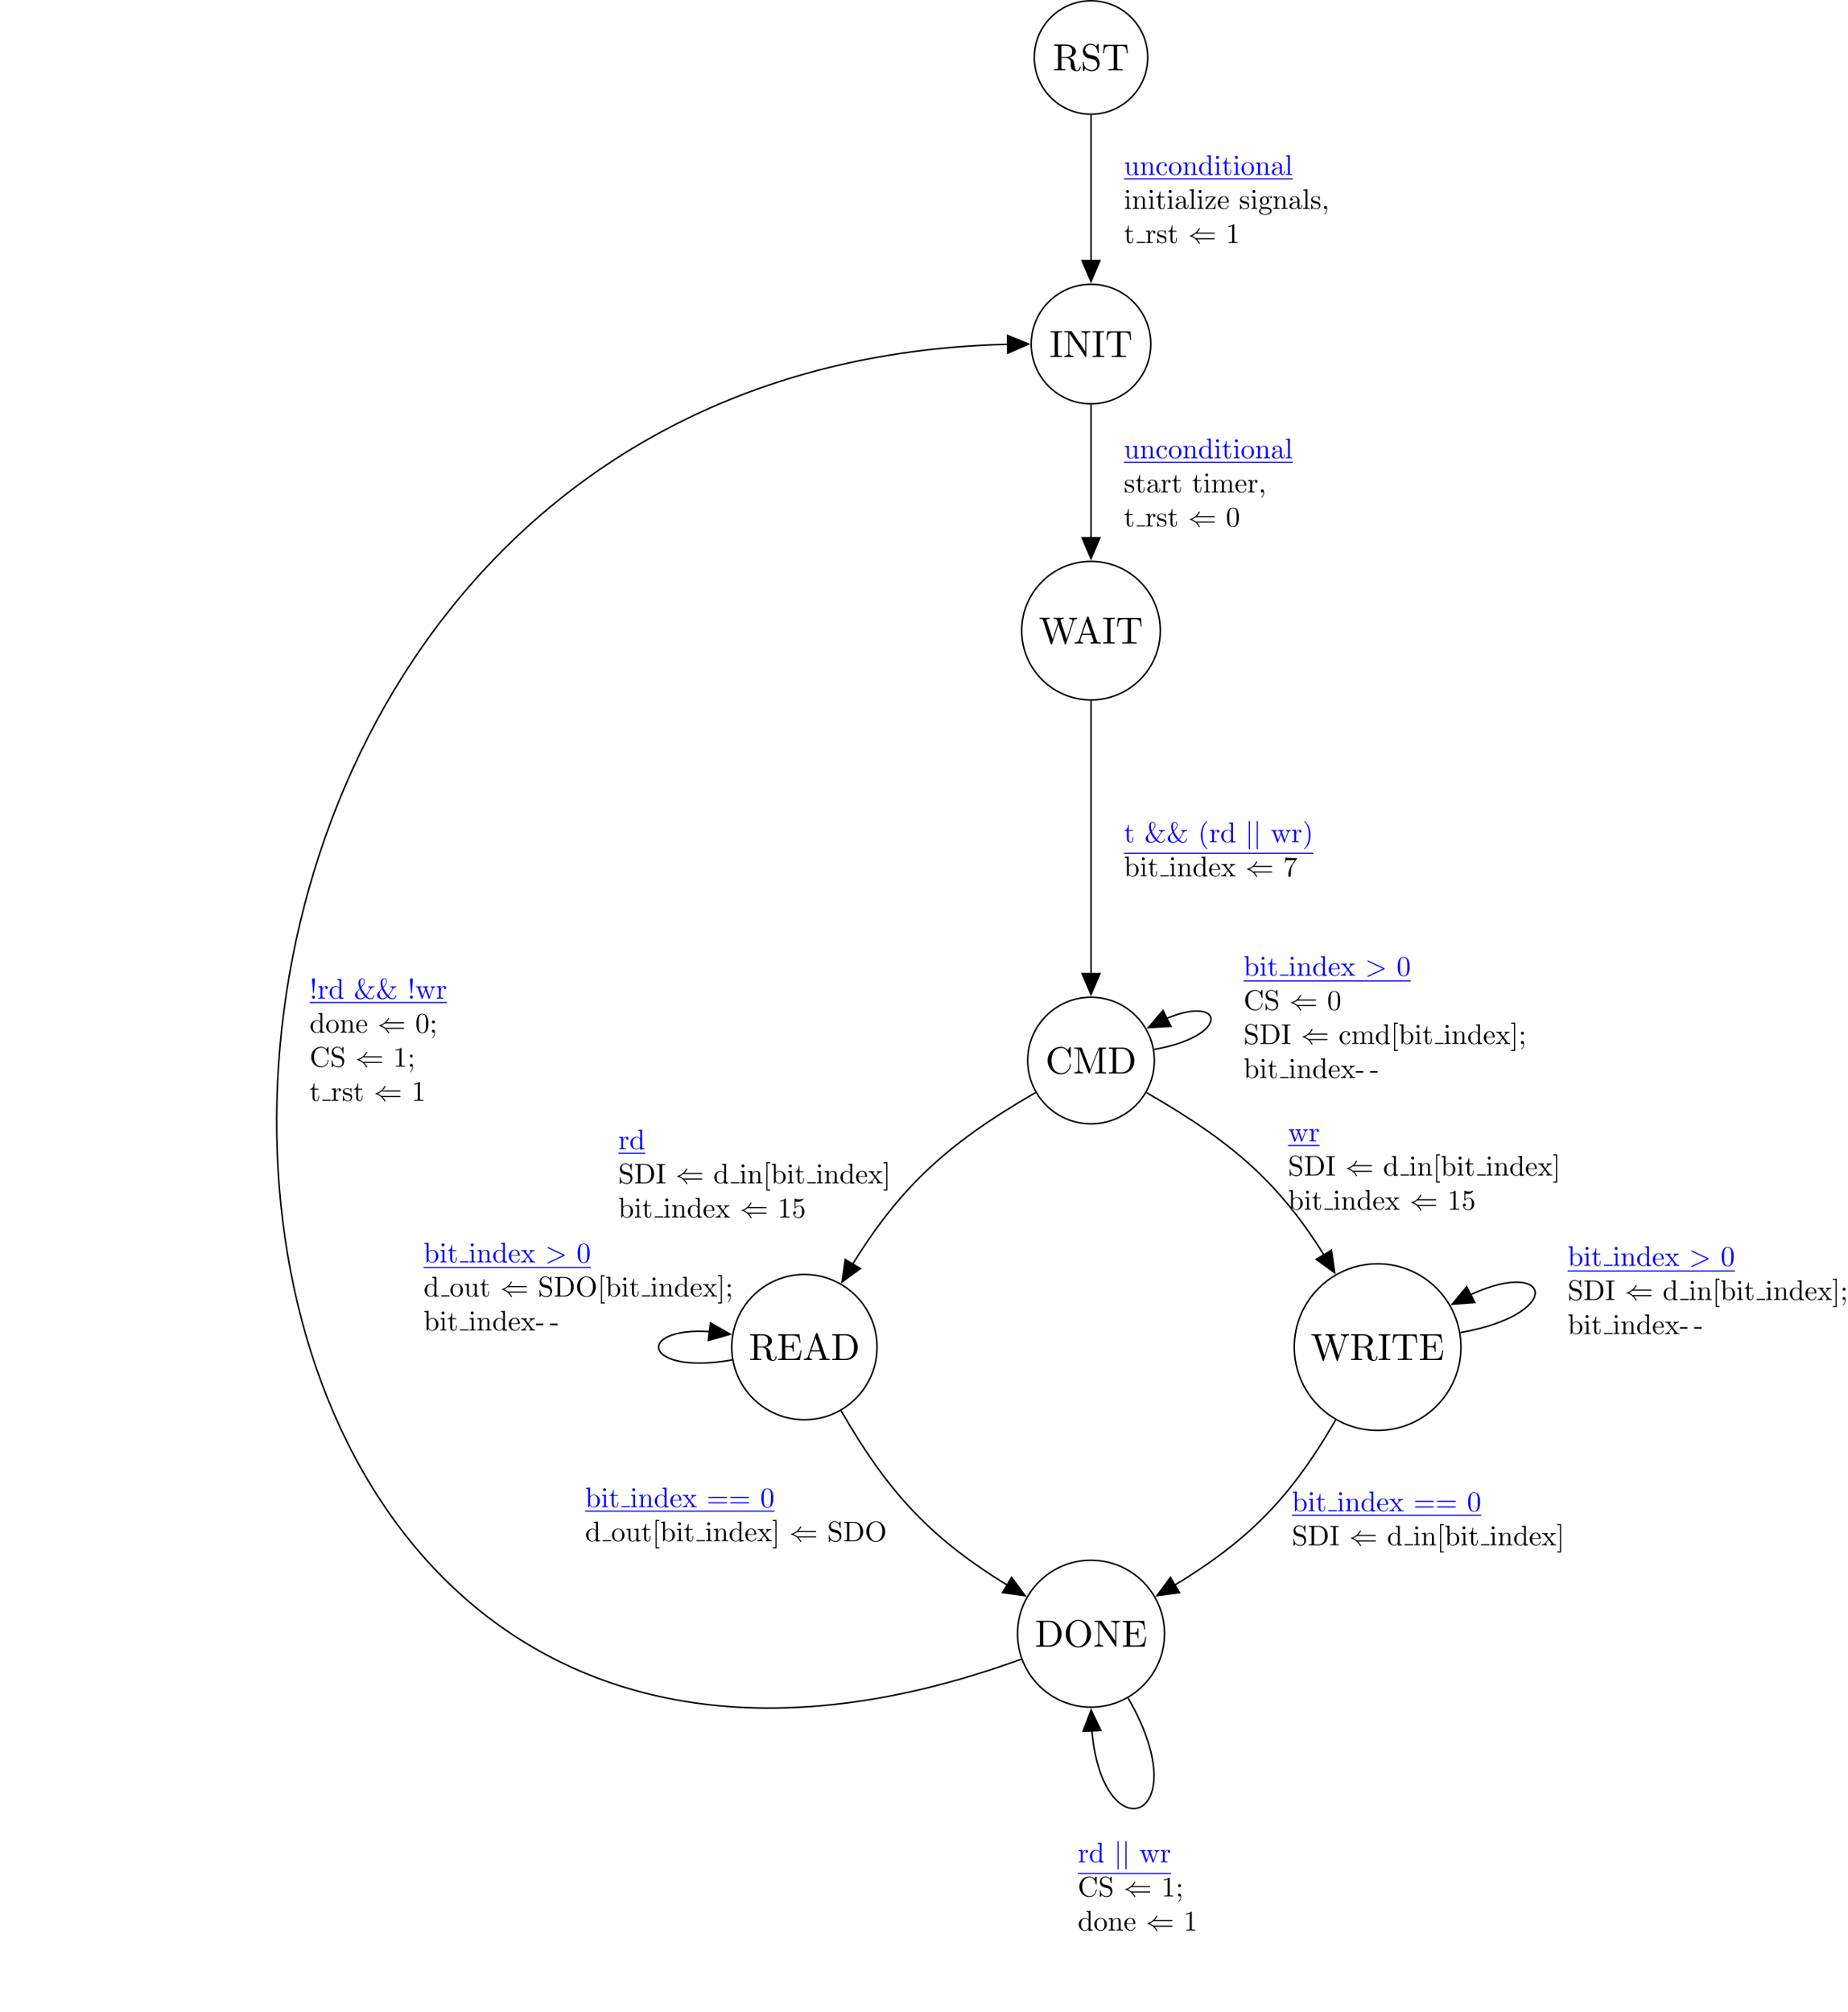 <?xml version='1.0' encoding='UTF-8'?>
<!-- This file was generated by dvisvgm 2.9.1 -->
<svg version='1.1' xmlns='http://www.w3.org/2000/svg' xmlns:xlink='http://www.w3.org/1999/xlink' width='972.397pt' height='1058.649pt' viewBox='.048 -1058.821 972.397 1058.649'>
<defs>
<path id='g1-62' d='M6.725-2.271C6.834-2.321 6.914-2.371 6.914-2.491S6.834-2.66 6.725-2.71L1.205-5.31C1.076-5.38 1.056-5.38 1.026-5.38C.917-5.38 .827-5.29 .827-5.181C.827-5.091 .877-5.031 1.016-4.961L6.247-2.491L1.016-.02C.877 .05 .827 .11 .827 .199C.827 .309 .917 .399 1.026 .399C1.056 .399 1.076 .399 1.205 .329L6.725-2.271Z'/>
<path id='g0-40' d='M9.056-1.325C9.225-1.325 9.405-1.325 9.405-1.524S9.225-1.724 9.046-1.724H2.72C2.301-2.082 1.793-2.341 1.465-2.491C1.823-2.65 2.311-2.909 2.72-3.258H9.046C9.225-3.258 9.405-3.258 9.405-3.457S9.225-3.656 9.056-3.656H3.168C3.646-4.115 4.164-4.991 4.164-5.121C4.164-5.23 4.035-5.23 3.975-5.23C3.895-5.23 3.826-5.23 3.786-5.151C3.577-4.772 3.298-4.244 2.65-3.666C1.963-3.059 1.295-2.79 .777-2.64C.608-2.58 .598-2.57 .578-2.55C.558-2.54 .558-2.511 .558-2.491S.558-2.451 .568-2.431L.598-2.411C.618-2.401 .628-2.391 .817-2.331C2.162-1.933 3.158-1.026 3.716 .04C3.826 .239 3.836 .249 3.975 .249C4.035 .249 4.164 .249 4.164 .139C4.164 .01 3.656-.857 3.168-1.325H9.056Z'/>
<path id='g0-106' d='M1.584-7.113C1.584-7.293 1.584-7.472 1.385-7.472S1.186-7.293 1.186-7.113V2.132C1.186 2.311 1.186 2.491 1.385 2.491S1.584 2.311 1.584 2.132V-7.113Z'/>
<path id='g2-33' d='M1.524-2.082L1.913-6.625C1.913-6.954 1.644-7.133 1.385-7.133S.857-6.954 .857-6.625L1.245-2.092C1.255-1.943 1.265-1.863 1.385-1.863C1.484-1.863 1.514-1.913 1.524-2.082ZM1.913-.528C1.913-.817 1.674-1.056 1.385-1.056S.857-.817 .857-.528S1.096 0 1.385 0S1.913-.239 1.913-.528Z'/>
<path id='g2-38' d='M6.934-1.205C6.904-.418 6.267-.09 5.818-.09C5.28-.09 4.762-.598 4.443-.976C4.902-1.504 5.3-2.182 5.758-2.969C6.147-3.626 6.356-3.975 7.243-3.985V-4.294C6.874-4.274 6.336-4.264 6.276-4.264C6.167-4.264 5.33-4.274 5.061-4.294V-3.985C5.519-3.985 5.768-3.796 5.768-3.547C5.768-3.447 5.719-3.377 5.709-3.347C5.161-2.381 4.712-1.704 4.284-1.176C4.154-1.325 3.068-2.69 2.63-3.836C3.168-4.433 3.846-5.191 3.846-5.848C3.846-6.306 3.686-7.133 2.979-7.133C2.361-7.133 1.624-6.585 1.624-5.529C1.624-5.111 1.684-4.394 2.032-3.507L1.126-2.54C.677-2.082 .418-1.813 .418-1.275C.418-.408 1.235 .219 2.222 .219C3.068 .219 3.656-.209 4.025-.538C4.712 .06 5.3 .219 5.778 .219C6.535 .219 7.163-.349 7.183-1.205H6.934ZM2.55-4.075C2.281-4.872 2.252-5.45 2.252-5.758C2.252-6.595 2.65-6.914 2.999-6.914C3.597-6.914 3.597-5.878 3.597-5.858C3.597-5.2 2.79-4.334 2.55-4.075ZM2.122-3.278C2.341-2.809 2.491-2.511 2.919-1.893C3.108-1.614 3.467-1.096 3.836-.727C3.198-.159 2.58-.09 2.301-.09C1.474-.09 1.245-1.056 1.245-1.594C1.245-2.401 1.584-2.76 2.122-3.278Z'/>
<path id='g2-40' d='M3.298 2.391C3.298 2.361 3.298 2.341 3.128 2.172C1.883 .917 1.564-.966 1.564-2.491C1.564-4.224 1.943-5.958 3.168-7.203C3.298-7.323 3.298-7.342 3.298-7.372C3.298-7.442 3.258-7.472 3.198-7.472C3.098-7.472 2.202-6.795 1.614-5.529C1.106-4.433 .986-3.328 .986-2.491C.986-1.714 1.096-.508 1.644 .618C2.242 1.843 3.098 2.491 3.198 2.491C3.258 2.491 3.298 2.461 3.298 2.391Z'/>
<path id='g2-41' d='M2.879-2.491C2.879-3.268 2.77-4.473 2.222-5.599C1.624-6.824 .767-7.472 .667-7.472C.608-7.472 .568-7.432 .568-7.372C.568-7.342 .568-7.323 .757-7.143C1.733-6.157 2.301-4.573 2.301-2.491C2.301-.787 1.933 .966 .697 2.222C.568 2.341 .568 2.361 .568 2.391C.568 2.451 .608 2.491 .667 2.491C.767 2.491 1.664 1.813 2.252 .548C2.76-.548 2.879-1.654 2.879-2.491Z'/>
<path id='g2-44' d='M2.022-.01C2.022-.648 1.783-1.056 1.385-1.056C1.036-1.056 .857-.787 .857-.528S1.026 0 1.385 0C1.544 0 1.664-.06 1.763-.139L1.783-.159C1.793-.159 1.803-.149 1.803-.01C1.803 .628 1.524 1.235 1.086 1.704C1.026 1.763 1.016 1.773 1.016 1.813C1.016 1.883 1.066 1.923 1.116 1.923C1.235 1.923 2.022 1.136 2.022-.01Z'/>
<path id='g2-45' d='M2.75-1.863V-2.441H.11V-1.863H2.75Z'/>
<path id='g2-48' d='M4.583-3.188C4.583-3.985 4.533-4.782 4.184-5.519C3.726-6.476 2.909-6.635 2.491-6.635C1.893-6.635 1.166-6.376 .757-5.45C.438-4.762 .389-3.985 .389-3.188C.389-2.441 .428-1.544 .837-.787C1.265 .02 1.993 .219 2.481 .219C3.019 .219 3.776 .01 4.214-.936C4.533-1.624 4.583-2.401 4.583-3.188ZM2.481 0C2.092 0 1.504-.249 1.325-1.205C1.215-1.803 1.215-2.72 1.215-3.308C1.215-3.945 1.215-4.603 1.295-5.141C1.484-6.326 2.232-6.416 2.481-6.416C2.809-6.416 3.467-6.237 3.656-5.25C3.756-4.692 3.756-3.935 3.756-3.308C3.756-2.56 3.756-1.883 3.646-1.245C3.497-.299 2.929 0 2.481 0Z'/>
<path id='g2-49' d='M2.929-6.376C2.929-6.615 2.929-6.635 2.7-6.635C2.082-5.998 1.205-5.998 .887-5.998V-5.689C1.086-5.689 1.674-5.689 2.192-5.948V-.787C2.192-.428 2.162-.309 1.265-.309H.946V0C1.295-.03 2.162-.03 2.56-.03S3.826-.03 4.174 0V-.309H3.856C2.959-.309 2.929-.418 2.929-.787V-6.376Z'/>
<path id='g2-53' d='M4.473-2.002C4.473-3.188 3.656-4.184 2.58-4.184C2.102-4.184 1.674-4.025 1.315-3.676V-5.619C1.514-5.559 1.843-5.489 2.162-5.489C3.387-5.489 4.085-6.396 4.085-6.526C4.085-6.585 4.055-6.635 3.985-6.635C3.975-6.635 3.955-6.635 3.905-6.605C3.706-6.516 3.218-6.316 2.55-6.316C2.152-6.316 1.694-6.386 1.225-6.595C1.146-6.625 1.126-6.625 1.106-6.625C1.006-6.625 1.006-6.545 1.006-6.386V-3.437C1.006-3.258 1.006-3.178 1.146-3.178C1.215-3.178 1.235-3.208 1.275-3.268C1.385-3.427 1.753-3.965 2.56-3.965C3.078-3.965 3.328-3.507 3.407-3.328C3.567-2.959 3.587-2.57 3.587-2.072C3.587-1.724 3.587-1.126 3.347-.707C3.108-.319 2.74-.06 2.281-.06C1.554-.06 .986-.588 .817-1.176C.847-1.166 .877-1.156 .986-1.156C1.315-1.156 1.484-1.405 1.484-1.644S1.315-2.132 .986-2.132C.847-2.132 .498-2.062 .498-1.604C.498-.747 1.186 .219 2.301 .219C3.457 .219 4.473-.737 4.473-2.002Z'/>
<path id='g2-55' d='M4.742-6.067C4.832-6.187 4.832-6.207 4.832-6.416H2.411C1.196-6.416 1.176-6.545 1.136-6.735H.887L.558-4.682H.807C.837-4.842 .927-5.469 1.056-5.589C1.126-5.649 1.903-5.649 2.032-5.649H4.095C3.985-5.489 3.198-4.403 2.979-4.075C2.082-2.73 1.753-1.345 1.753-.329C1.753-.229 1.753 .219 2.212 .219S2.67-.229 2.67-.329V-.837C2.67-1.385 2.7-1.933 2.78-2.471C2.819-2.7 2.959-3.557 3.397-4.174L4.742-6.067Z'/>
<path id='g2-59' d='M1.913-3.766C1.913-4.055 1.674-4.294 1.385-4.294S.857-4.055 .857-3.766S1.096-3.238 1.385-3.238S1.913-3.477 1.913-3.766ZM1.724-.11C1.724 .169 1.724 .946 1.086 1.684C1.016 1.763 1.016 1.783 1.016 1.813C1.016 1.883 1.066 1.923 1.116 1.923C1.225 1.923 1.943 1.126 1.943-.03C1.943-.319 1.923-1.056 1.385-1.056C1.036-1.056 .857-.787 .857-.528S1.026 0 1.385 0C1.435 0 1.455 0 1.465-.01C1.534-.02 1.644-.04 1.724-.11Z'/>
<path id='g2-61' d='M6.844-3.258C6.994-3.258 7.183-3.258 7.183-3.457S6.994-3.656 6.854-3.656H.887C.747-3.656 .558-3.656 .558-3.457S.747-3.258 .897-3.258H6.844ZM6.854-1.325C6.994-1.325 7.183-1.325 7.183-1.524S6.994-1.724 6.844-1.724H.897C.747-1.724 .558-1.724 .558-1.524S.747-1.325 .887-1.325H6.854Z'/>
<path id='g2-65' d='M3.965-6.934C3.915-7.064 3.895-7.133 3.736-7.133S3.547-7.073 3.497-6.934L1.435-.976C1.255-.468 .857-.319 .319-.309V0C.548-.01 .976-.03 1.335-.03C1.644-.03 2.162-.01 2.481 0V-.309C1.983-.309 1.733-.558 1.733-.817C1.733-.847 1.743-.946 1.753-.966L2.212-2.271H4.672L5.2-.747C5.21-.707 5.23-.648 5.23-.608C5.23-.309 4.672-.309 4.403-.309V0C4.762-.03 5.46-.03 5.838-.03C6.267-.03 6.725-.02 7.143 0V-.309H6.964C6.366-.309 6.227-.379 6.117-.707L3.965-6.934ZM3.437-5.818L4.563-2.58H2.321L3.437-5.818Z'/>
<path id='g2-67' d='M.558-3.407C.558-1.345 2.172 .219 4.025 .219C5.649 .219 6.625-1.166 6.625-2.321C6.625-2.421 6.625-2.491 6.496-2.491C6.386-2.491 6.386-2.431 6.376-2.331C6.296-.907 5.23-.09 4.144-.09C3.537-.09 1.584-.428 1.584-3.397C1.584-6.376 3.527-6.715 4.134-6.715C5.22-6.715 6.107-5.808 6.306-4.354C6.326-4.214 6.326-4.184 6.466-4.184C6.625-4.184 6.625-4.214 6.625-4.423V-6.785C6.625-6.954 6.625-7.024 6.516-7.024C6.476-7.024 6.436-7.024 6.356-6.904L5.858-6.167C5.489-6.526 4.981-7.024 4.025-7.024C2.162-7.024 .558-5.44 .558-3.407Z'/>
<path id='g2-68' d='M.349-6.804V-6.496H.588C1.355-6.496 1.375-6.386 1.375-6.027V-.777C1.375-.418 1.355-.309 .588-.309H.349V0H3.995C5.669 0 7.044-1.474 7.044-3.347C7.044-5.24 5.699-6.804 3.995-6.804H.349ZM2.72-.309C2.252-.309 2.232-.379 2.232-.707V-6.097C2.232-6.426 2.252-6.496 2.72-6.496H3.716C4.334-6.496 5.021-6.276 5.529-5.569C5.958-4.981 6.047-4.125 6.047-3.347C6.047-2.242 5.858-1.644 5.499-1.156C5.3-.887 4.732-.309 3.726-.309H2.72Z'/>
<path id='g2-69' d='M1.355-.777C1.355-.418 1.335-.309 .568-.309H.329V0H6.077L6.496-2.57H6.247C5.998-1.036 5.768-.309 4.055-.309H2.73C2.262-.309 2.242-.379 2.242-.707V-3.367H3.138C4.105-3.367 4.214-3.049 4.214-2.202H4.463V-4.842H4.214C4.214-3.985 4.105-3.676 3.138-3.676H2.242V-6.067C2.242-6.396 2.262-6.466 2.73-6.466H4.015C5.539-6.466 5.808-5.918 5.968-4.533H6.217L5.938-6.775H.329V-6.466H.568C1.335-6.466 1.355-6.356 1.355-5.998V-.777Z'/>
<path id='g2-73' d='M2.242-6.027C2.242-6.386 2.271-6.496 3.059-6.496H3.318V-6.804C2.969-6.775 2.182-6.775 1.803-6.775C1.415-6.775 .628-6.775 .279-6.804V-6.496H.538C1.325-6.496 1.355-6.386 1.355-6.027V-.777C1.355-.418 1.325-.309 .538-.309H.279V0C.628-.03 1.415-.03 1.793-.03C2.182-.03 2.969-.03 3.318 0V-.309H3.059C2.271-.309 2.242-.418 2.242-.777V-6.027Z'/>
<path id='g2-77' d='M2.401-6.585C2.311-6.804 2.281-6.804 2.052-6.804H.369V-6.496H.608C1.375-6.496 1.395-6.386 1.395-6.027V-1.046C1.395-.777 1.395-.309 .369-.309V0C.717-.01 1.205-.03 1.534-.03S2.351-.01 2.7 0V-.309C1.674-.309 1.674-.777 1.674-1.046V-6.416H1.684L4.085-.219C4.134-.09 4.184 0 4.284 0C4.394 0 4.423-.08 4.463-.189L6.914-6.496H6.924V-.777C6.924-.418 6.904-.309 6.137-.309H5.898V0C6.267-.03 6.944-.03 7.333-.03S8.389-.03 8.757 0V-.309H8.518C7.751-.309 7.731-.418 7.731-.777V-6.027C7.731-6.386 7.751-6.496 8.518-6.496H8.757V-6.804H7.073C6.814-6.804 6.814-6.795 6.745-6.615L4.563-1.006L2.401-6.585Z'/>
<path id='g2-78' d='M2.311-6.675C2.222-6.795 2.212-6.804 2.022-6.804H.329V-6.496H.618C.767-6.496 .966-6.486 1.116-6.476C1.345-6.446 1.355-6.436 1.355-6.247V-1.046C1.355-.777 1.355-.309 .329-.309V0C.677-.01 1.166-.03 1.494-.03S2.311-.01 2.66 0V-.309C1.634-.309 1.634-.777 1.634-1.046V-6.227C1.684-6.177 1.694-6.167 1.733-6.107L5.798-.13C5.888-.01 5.898 0 5.968 0C6.107 0 6.107-.07 6.107-.259V-5.758C6.107-6.027 6.107-6.496 7.133-6.496V-6.804C6.785-6.795 6.296-6.775 5.968-6.775S5.151-6.795 4.802-6.804V-6.496C5.828-6.496 5.828-6.027 5.828-5.758V-1.504L2.311-6.675Z'/>
<path id='g2-79' d='M7.183-3.377C7.183-5.41 5.679-7.024 3.866-7.024C2.082-7.024 .558-5.43 .558-3.377C.558-1.335 2.092 .219 3.866 .219C5.679 .219 7.183-1.365 7.183-3.377ZM3.875-.04C2.919-.04 1.584-.917 1.584-3.517C1.584-6.097 3.039-6.775 3.866-6.775C4.732-6.775 6.157-6.067 6.157-3.517C6.157-.877 4.792-.04 3.875-.04Z'/>
<path id='g2-82' d='M2.232-3.517V-6.097C2.232-6.326 2.232-6.446 2.451-6.476C2.55-6.496 2.839-6.496 3.039-6.496C3.935-6.496 5.051-6.456 5.051-5.011C5.051-4.324 4.812-3.517 3.337-3.517H2.232ZM4.334-3.387C5.3-3.626 6.077-4.234 6.077-5.011C6.077-5.968 4.941-6.804 3.477-6.804H.349V-6.496H.588C1.355-6.496 1.375-6.386 1.375-6.027V-.777C1.375-.418 1.355-.309 .588-.309H.349V0C.707-.03 1.415-.03 1.803-.03S2.899-.03 3.258 0V-.309H3.019C2.252-.309 2.232-.418 2.232-.777V-3.298H3.377C3.537-3.298 3.955-3.298 4.304-2.959C4.682-2.6 4.682-2.291 4.682-1.624C4.682-.976 4.682-.578 5.091-.199C5.499 .159 6.047 .219 6.346 .219C7.123 .219 7.293-.598 7.293-.877C7.293-.936 7.293-1.046 7.163-1.046C7.054-1.046 7.054-.956 7.044-.887C6.984-.179 6.635 0 6.386 0C5.898 0 5.818-.508 5.679-1.435L5.549-2.232C5.37-2.869 4.882-3.198 4.334-3.387Z'/>
<path id='g2-83' d='M3.477-3.866L2.202-4.174C1.584-4.324 1.196-4.862 1.196-5.44C1.196-6.137 1.733-6.745 2.511-6.745C4.174-6.745 4.394-5.111 4.453-4.663C4.463-4.603 4.463-4.543 4.573-4.543C4.702-4.543 4.702-4.593 4.702-4.782V-6.785C4.702-6.954 4.702-7.024 4.593-7.024C4.523-7.024 4.513-7.014 4.443-6.894L4.095-6.326C3.796-6.615 3.387-7.024 2.501-7.024C1.395-7.024 .558-6.147 .558-5.091C.558-4.264 1.086-3.537 1.863-3.268C1.973-3.228 2.481-3.108 3.178-2.939C3.447-2.869 3.746-2.8 4.025-2.431C4.234-2.172 4.334-1.843 4.334-1.514C4.334-.807 3.836-.09 2.999-.09C2.71-.09 1.953-.139 1.425-.628C.847-1.166 .817-1.803 .807-2.162C.797-2.262 .717-2.262 .687-2.262C.558-2.262 .558-2.192 .558-2.012V-.02C.558 .149 .558 .219 .667 .219C.737 .219 .747 .199 .817 .09C.817 .08 .847 .05 1.176-.478C1.484-.139 2.122 .219 3.009 .219C4.174 .219 4.971-.757 4.971-1.853C4.971-2.849 4.314-3.666 3.477-3.866Z'/>
<path id='g2-84' d='M6.635-6.745H.548L.359-4.503H.608C.747-6.107 .897-6.436 2.401-6.436C2.58-6.436 2.839-6.436 2.939-6.416C3.148-6.376 3.148-6.267 3.148-6.037V-.787C3.148-.448 3.148-.309 2.102-.309H1.704V0C2.112-.03 3.128-.03 3.587-.03S5.071-.03 5.479 0V-.309H5.081C4.035-.309 4.035-.448 4.035-.787V-6.037C4.035-6.237 4.035-6.376 4.214-6.416C4.324-6.436 4.593-6.436 4.782-6.436C6.286-6.436 6.436-6.107 6.575-4.503H6.824L6.635-6.745Z'/>
<path id='g2-87' d='M9.056-5.828C9.235-6.396 9.664-6.496 10.052-6.496V-6.804C9.753-6.785 9.445-6.775 9.146-6.775C8.857-6.775 8.219-6.795 7.96-6.804V-6.496C8.628-6.486 8.827-6.157 8.827-5.968C8.827-5.908 8.797-5.828 8.777-5.768L7.283-1.166L5.689-6.047C5.679-6.087 5.659-6.147 5.659-6.197C5.659-6.496 6.237-6.496 6.496-6.496V-6.804C6.137-6.775 5.46-6.775 5.081-6.775S4.274-6.795 3.866-6.804V-6.496C4.433-6.496 4.643-6.496 4.762-6.137L4.981-5.44L3.597-1.166L1.993-6.067C1.983-6.097 1.973-6.167 1.973-6.197C1.973-6.496 2.55-6.496 2.809-6.496V-6.804C2.451-6.775 1.773-6.775 1.395-6.775S.588-6.795 .179-6.804V-6.496C.927-6.496 .966-6.446 1.086-6.077L3.078 .03C3.108 .12 3.138 .219 3.268 .219C3.407 .219 3.427 .149 3.467 .02L5.111-5.041L6.765 .03C6.795 .12 6.824 .219 6.954 .219C7.093 .219 7.113 .149 7.153 .02L9.056-5.828Z'/>
<path id='g2-91' d='M2.54 2.491V2.092H1.574V-7.073H2.54V-7.472H1.176V2.491H2.54Z'/>
<path id='g2-93' d='M1.584-7.472H.219V-7.073H1.186V2.092H.219V2.491H1.584V-7.472Z'/>
<path id='g2-97' d='M3.318-.757C3.357-.359 3.626 .06 4.095 .06C4.304 .06 4.912-.08 4.912-.887V-1.445H4.663V-.887C4.663-.309 4.413-.249 4.304-.249C3.975-.249 3.935-.697 3.935-.747V-2.74C3.935-3.158 3.935-3.547 3.577-3.915C3.188-4.304 2.69-4.463 2.212-4.463C1.395-4.463 .707-3.995 .707-3.337C.707-3.039 .907-2.869 1.166-2.869C1.445-2.869 1.624-3.068 1.624-3.328C1.624-3.447 1.574-3.776 1.116-3.786C1.385-4.134 1.873-4.244 2.192-4.244C2.68-4.244 3.248-3.856 3.248-2.969V-2.6C2.74-2.57 2.042-2.54 1.415-2.242C.667-1.903 .418-1.385 .418-.946C.418-.139 1.385 .11 2.012 .11C2.67 .11 3.128-.289 3.318-.757ZM3.248-2.391V-1.395C3.248-.448 2.531-.11 2.082-.11C1.594-.11 1.186-.458 1.186-.956C1.186-1.504 1.604-2.331 3.248-2.391Z'/>
<path id='g2-98' d='M1.714-3.756V-6.914L.279-6.804V-6.496C.976-6.496 1.056-6.426 1.056-5.938V0H1.305C1.315-.01 1.395-.149 1.664-.618C1.813-.389 2.232 .11 2.969 .11C4.154 .11 5.191-.867 5.191-2.152C5.191-3.417 4.214-4.403 3.078-4.403C2.301-4.403 1.873-3.935 1.714-3.756ZM1.743-1.136V-3.188C1.743-3.377 1.743-3.387 1.853-3.547C2.242-4.105 2.79-4.184 3.029-4.184C3.477-4.184 3.836-3.925 4.075-3.547C4.334-3.138 4.364-2.57 4.364-2.162C4.364-1.793 4.344-1.196 4.055-.747C3.846-.438 3.467-.11 2.929-.11C2.481-.11 2.122-.349 1.883-.717C1.743-.927 1.743-.956 1.743-1.136Z'/>
<path id='g2-99' d='M1.166-2.172C1.166-3.796 1.983-4.214 2.511-4.214C2.6-4.214 3.228-4.204 3.577-3.846C3.168-3.816 3.108-3.517 3.108-3.387C3.108-3.128 3.288-2.929 3.567-2.929C3.826-2.929 4.025-3.098 4.025-3.397C4.025-4.075 3.268-4.463 2.501-4.463C1.255-4.463 .339-3.387 .339-2.152C.339-.877 1.325 .11 2.481 .11C3.816 .11 4.134-1.086 4.134-1.186S4.035-1.285 4.005-1.285C3.915-1.285 3.895-1.245 3.875-1.186C3.587-.259 2.939-.139 2.57-.139C2.042-.139 1.166-.568 1.166-2.172Z'/>
<path id='g2-100' d='M3.786-.548V.11L5.25 0V-.309C4.553-.309 4.473-.379 4.473-.867V-6.914L3.039-6.804V-6.496C3.736-6.496 3.816-6.426 3.816-5.938V-3.786C3.527-4.144 3.098-4.403 2.56-4.403C1.385-4.403 .339-3.427 .339-2.142C.339-.877 1.315 .11 2.451 .11C3.088 .11 3.537-.229 3.786-.548ZM3.786-3.218V-1.176C3.786-.996 3.786-.976 3.676-.807C3.377-.329 2.929-.11 2.501-.11C2.052-.11 1.694-.369 1.455-.747C1.196-1.156 1.166-1.724 1.166-2.132C1.166-2.501 1.186-3.098 1.474-3.547C1.684-3.856 2.062-4.184 2.6-4.184C2.949-4.184 3.367-4.035 3.676-3.587C3.786-3.417 3.786-3.397 3.786-3.218Z'/>
<path id='g2-101' d='M1.116-2.511C1.176-3.995 2.012-4.244 2.351-4.244C3.377-4.244 3.477-2.899 3.477-2.511H1.116ZM1.106-2.301H3.885C4.105-2.301 4.134-2.301 4.134-2.511C4.134-3.497 3.597-4.463 2.351-4.463C1.196-4.463 .279-3.437 .279-2.192C.279-.857 1.325 .11 2.471 .11C3.686 .11 4.134-.996 4.134-1.186C4.134-1.285 4.055-1.305 4.005-1.305C3.915-1.305 3.895-1.245 3.875-1.166C3.527-.139 2.63-.139 2.531-.139C2.032-.139 1.634-.438 1.405-.807C1.106-1.285 1.106-1.943 1.106-2.301Z'/>
<path id='g2-103' d='M2.212-1.714C1.345-1.714 1.345-2.71 1.345-2.939C1.345-3.208 1.355-3.527 1.504-3.776C1.584-3.895 1.813-4.174 2.212-4.174C3.078-4.174 3.078-3.178 3.078-2.949C3.078-2.68 3.068-2.361 2.919-2.112C2.839-1.993 2.61-1.714 2.212-1.714ZM1.056-1.325C1.056-1.365 1.056-1.594 1.225-1.793C1.614-1.514 2.022-1.484 2.212-1.484C3.138-1.484 3.826-2.172 3.826-2.939C3.826-3.308 3.666-3.676 3.417-3.905C3.776-4.244 4.134-4.294 4.314-4.294C4.334-4.294 4.384-4.294 4.413-4.284C4.304-4.244 4.254-4.134 4.254-4.015C4.254-3.846 4.384-3.726 4.543-3.726C4.643-3.726 4.832-3.796 4.832-4.025C4.832-4.194 4.712-4.513 4.324-4.513C4.125-4.513 3.686-4.453 3.268-4.045C2.849-4.374 2.431-4.403 2.212-4.403C1.285-4.403 .598-3.716 .598-2.949C.598-2.511 .817-2.132 1.066-1.923C.936-1.773 .757-1.445 .757-1.096C.757-.787 .887-.408 1.196-.209C.598-.04 .279 .389 .279 .787C.279 1.504 1.265 2.052 2.481 2.052C3.656 2.052 4.692 1.544 4.692 .767C4.692 .418 4.553-.09 4.045-.369C3.517-.648 2.939-.648 2.331-.648C2.082-.648 1.654-.648 1.584-.658C1.265-.697 1.056-1.006 1.056-1.325ZM2.491 1.823C1.484 1.823 .797 1.315 .797 .787C.797 .329 1.176-.04 1.614-.07H2.202C3.059-.07 4.174-.07 4.174 .787C4.174 1.325 3.467 1.823 2.491 1.823Z'/>
<path id='g2-105' d='M1.763-4.403L.369-4.294V-3.985C1.016-3.985 1.106-3.925 1.106-3.437V-.757C1.106-.309 .996-.309 .329-.309V0C.648-.01 1.186-.03 1.425-.03C1.773-.03 2.122-.01 2.461 0V-.309C1.803-.309 1.763-.359 1.763-.747V-4.403ZM1.803-6.137C1.803-6.456 1.554-6.665 1.275-6.665C.966-6.665 .747-6.396 .747-6.137C.747-5.868 .966-5.609 1.275-5.609C1.554-5.609 1.803-5.818 1.803-6.137Z'/>
<path id='g2-108' d='M1.763-6.914L.329-6.804V-6.496C1.026-6.496 1.106-6.426 1.106-5.938V-.757C1.106-.309 .996-.309 .329-.309V0C.658-.01 1.186-.03 1.435-.03S2.172-.01 2.54 0V-.309C1.873-.309 1.763-.309 1.763-.757V-6.914Z'/>
<path id='g2-109' d='M1.096-3.427V-.757C1.096-.309 .986-.309 .319-.309V0C.667-.01 1.176-.03 1.445-.03C1.704-.03 2.222-.01 2.56 0V-.309C1.893-.309 1.783-.309 1.783-.757V-2.59C1.783-3.626 2.491-4.184 3.128-4.184C3.756-4.184 3.866-3.646 3.866-3.078V-.757C3.866-.309 3.756-.309 3.088-.309V0C3.437-.01 3.945-.03 4.214-.03C4.473-.03 4.991-.01 5.33 0V-.309C4.663-.309 4.553-.309 4.553-.757V-2.59C4.553-3.626 5.26-4.184 5.898-4.184C6.526-4.184 6.635-3.646 6.635-3.078V-.757C6.635-.309 6.526-.309 5.858-.309V0C6.207-.01 6.715-.03 6.984-.03C7.243-.03 7.761-.01 8.1 0V-.309C7.582-.309 7.333-.309 7.323-.608V-2.511C7.323-3.367 7.323-3.676 7.014-4.035C6.874-4.204 6.545-4.403 5.968-4.403C5.131-4.403 4.692-3.806 4.523-3.427C4.384-4.294 3.646-4.403 3.198-4.403C2.471-4.403 2.002-3.975 1.724-3.357V-4.403L.319-4.294V-3.985C1.016-3.985 1.096-3.915 1.096-3.427Z'/>
<path id='g2-110' d='M1.096-3.427V-.757C1.096-.309 .986-.309 .319-.309V0C.667-.01 1.176-.03 1.445-.03C1.704-.03 2.222-.01 2.56 0V-.309C1.893-.309 1.783-.309 1.783-.757V-2.59C1.783-3.626 2.491-4.184 3.128-4.184C3.756-4.184 3.866-3.646 3.866-3.078V-.757C3.866-.309 3.756-.309 3.088-.309V0C3.437-.01 3.945-.03 4.214-.03C4.473-.03 4.991-.01 5.33 0V-.309C4.812-.309 4.563-.309 4.553-.608V-2.511C4.553-3.367 4.553-3.676 4.244-4.035C4.105-4.204 3.776-4.403 3.198-4.403C2.471-4.403 2.002-3.975 1.724-3.357V-4.403L.319-4.294V-3.985C1.016-3.985 1.096-3.915 1.096-3.427Z'/>
<path id='g2-111' d='M4.692-2.132C4.692-3.407 3.696-4.463 2.491-4.463C1.245-4.463 .279-3.377 .279-2.132C.279-.847 1.315 .11 2.481 .11C3.686 .11 4.692-.867 4.692-2.132ZM2.491-.139C2.062-.139 1.624-.349 1.355-.807C1.106-1.245 1.106-1.853 1.106-2.212C1.106-2.6 1.106-3.138 1.345-3.577C1.614-4.035 2.082-4.244 2.481-4.244C2.919-4.244 3.347-4.025 3.606-3.597S3.866-2.59 3.866-2.212C3.866-1.853 3.866-1.315 3.646-.877C3.427-.428 2.989-.139 2.491-.139Z'/>
<path id='g2-114' d='M1.664-3.308V-4.403L.279-4.294V-3.985C.976-3.985 1.056-3.915 1.056-3.427V-.757C1.056-.309 .946-.309 .279-.309V0C.667-.01 1.136-.03 1.415-.03C1.813-.03 2.281-.03 2.68 0V-.309H2.471C1.733-.309 1.714-.418 1.714-.777V-2.311C1.714-3.298 2.132-4.184 2.889-4.184C2.959-4.184 2.979-4.184 2.999-4.174C2.969-4.164 2.77-4.045 2.77-3.786C2.77-3.507 2.979-3.357 3.198-3.357C3.377-3.357 3.626-3.477 3.626-3.796S3.318-4.403 2.889-4.403C2.162-4.403 1.803-3.736 1.664-3.308Z'/>
<path id='g2-115' d='M2.072-1.933C2.291-1.893 3.108-1.733 3.108-1.016C3.108-.508 2.76-.11 1.983-.11C1.146-.11 .787-.677 .598-1.524C.568-1.654 .558-1.694 .458-1.694C.329-1.694 .329-1.624 .329-1.445V-.13C.329 .04 .329 .11 .438 .11C.488 .11 .498 .1 .687-.09C.707-.11 .707-.13 .887-.319C1.325 .1 1.773 .11 1.983 .11C3.128 .11 3.587-.558 3.587-1.275C3.587-1.803 3.288-2.102 3.168-2.222C2.839-2.54 2.451-2.62 2.032-2.7C1.474-2.809 .807-2.939 .807-3.517C.807-3.866 1.066-4.274 1.923-4.274C3.019-4.274 3.068-3.377 3.088-3.068C3.098-2.979 3.188-2.979 3.208-2.979C3.337-2.979 3.337-3.029 3.337-3.218V-4.224C3.337-4.394 3.337-4.463 3.228-4.463C3.178-4.463 3.158-4.463 3.029-4.344C2.999-4.304 2.899-4.214 2.859-4.184C2.481-4.463 2.072-4.463 1.923-4.463C.707-4.463 .329-3.796 .329-3.238C.329-2.889 .488-2.61 .757-2.391C1.076-2.132 1.355-2.072 2.072-1.933Z'/>
<path id='g2-116' d='M1.724-3.985H3.148V-4.294H1.724V-6.127H1.474C1.465-5.31 1.166-4.244 .189-4.204V-3.985H1.036V-1.235C1.036-.01 1.963 .11 2.321 .11C3.029 .11 3.308-.598 3.308-1.235V-1.803H3.059V-1.255C3.059-.518 2.76-.139 2.391-.139C1.724-.139 1.724-1.046 1.724-1.215V-3.985Z'/>
<path id='g2-117' d='M3.895-.787V.11L5.33 0V-.309C4.633-.309 4.553-.379 4.553-.867V-4.403L3.088-4.294V-3.985C3.786-3.985 3.866-3.915 3.866-3.427V-1.654C3.866-.787 3.387-.11 2.66-.11C1.823-.11 1.783-.578 1.783-1.096V-4.403L.319-4.294V-3.985C1.096-3.985 1.096-3.955 1.096-3.068V-1.574C1.096-.797 1.096 .11 2.61 .11C3.168 .11 3.606-.169 3.895-.787Z'/>
<path id='g2-119' d='M6.167-3.347C6.346-3.846 6.655-3.975 7.004-3.985V-4.294C6.785-4.274 6.496-4.264 6.276-4.264C5.988-4.264 5.539-4.284 5.35-4.294V-3.985C5.709-3.975 5.928-3.796 5.928-3.507C5.928-3.447 5.928-3.427 5.878-3.298L4.971-.747L3.985-3.527C3.945-3.646 3.935-3.666 3.935-3.716C3.935-3.985 4.324-3.985 4.523-3.985V-4.294C4.234-4.284 3.726-4.264 3.487-4.264C3.188-4.264 2.899-4.274 2.6-4.294V-3.985C2.969-3.985 3.128-3.965 3.228-3.836C3.278-3.776 3.387-3.477 3.457-3.288L2.6-.877L1.654-3.537C1.604-3.656 1.604-3.676 1.604-3.716C1.604-3.985 1.993-3.985 2.192-3.985V-4.294C1.893-4.284 1.335-4.264 1.106-4.264C1.066-4.264 .538-4.274 .179-4.294V-3.985C.677-3.985 .797-3.955 .917-3.636L2.172-.11C2.222 .03 2.252 .11 2.381 .11S2.531 .05 2.58-.09L3.587-2.909L4.603-.08C4.643 .03 4.672 .11 4.802 .11S4.961 .02 5.001-.08L6.167-3.347Z'/>
<path id='g2-120' d='M2.859-2.341C3.158-2.72 3.537-3.208 3.776-3.467C4.085-3.826 4.493-3.975 4.961-3.985V-4.294C4.702-4.274 4.403-4.264 4.144-4.264C3.846-4.264 3.318-4.284 3.188-4.294V-3.985C3.397-3.965 3.477-3.836 3.477-3.676S3.377-3.387 3.328-3.328L2.71-2.55L1.933-3.557C1.843-3.656 1.843-3.676 1.843-3.736C1.843-3.885 1.993-3.975 2.192-3.985V-4.294C1.933-4.284 1.275-4.264 1.116-4.264C.907-4.264 .438-4.274 .169-4.294V-3.985C.867-3.985 .877-3.975 1.345-3.377L2.331-2.092L1.395-.907C.917-.329 .329-.309 .12-.309V0C.379-.02 .687-.03 .946-.03C1.235-.03 1.654-.01 1.893 0V-.309C1.674-.339 1.604-.468 1.604-.618C1.604-.837 1.893-1.166 2.501-1.883L3.258-.887C3.337-.777 3.467-.618 3.467-.558C3.467-.468 3.377-.319 3.108-.309V0C3.407-.01 3.965-.03 4.184-.03C4.453-.03 4.842-.02 5.141 0V-.309C4.603-.309 4.423-.329 4.194-.618L2.859-2.341Z'/>
<path id='g2-122' d='M3.885-3.995C3.975-4.105 3.975-4.125 3.975-4.164C3.975-4.294 3.895-4.294 3.716-4.294H.528L.418-2.69H.667C.727-3.706 .917-4.075 2.012-4.075H3.148L.369-.319C.279-.209 .279-.189 .279-.139C.279 0 .349 0 .538 0H3.826L3.995-1.863H3.746C3.656-.687 3.447-.249 2.291-.249H1.116L3.885-3.995Z'/>
</defs>
<g id='page1' transform='matrix(2 0 0 2 0 0)'>
<path d='M301.988-514.285C301.988-522.531 295.309-529.211 287.063-529.211C278.82-529.211 272.137-522.531 272.137-514.285C272.137-506.043 278.82-499.359 287.063-499.359C295.309-499.359 301.988-506.043 301.988-514.285Z' stroke='#000' fill='none' stroke-width='.399' stroke-miterlimit='10'/>
<g transform='matrix(1 0 0 1 -10.032 -185.103)'>
<use x='287.063' y='-325.779' xlink:href='#g2-82'/>
<use x='294.397' y='-325.779' xlink:href='#g2-83'/>
<use x='299.932' y='-325.779' xlink:href='#g2-84'/>
</g>
<path d='M302.789-438.883C302.789-447.566 295.75-454.609 287.063-454.609C278.379-454.609 271.336-447.566 271.336-438.883C271.336-430.199 278.379-423.156 287.063-423.156C295.75-423.156 302.789-430.199 302.789-438.883Z' stroke='#000' fill='none' stroke-width='.399' stroke-miterlimit='10'/>
<g transform='matrix(1 0 0 1 -10.931 -109.7)'>
<use x='287.063' y='-325.779' xlink:href='#g2-73'/>
<use x='290.661' y='-325.779' xlink:href='#g2-78'/>
<use x='298.133' y='-325.779' xlink:href='#g2-73'/>
<use x='301.73' y='-325.779' xlink:href='#g2-84'/>
</g>
<path d='M305.293-363.481C305.293-373.547 297.133-381.711 287.063-381.711C276.996-381.711 268.832-373.547 268.832-363.481C268.832-353.41 276.996-345.25 287.063-345.25C297.133-345.25 305.293-353.41 305.293-363.481Z' stroke='#000' fill='none' stroke-width='.399' stroke-miterlimit='10'/>
<g transform='matrix(1 0 0 1 -13.699 -34.297)'>
<use x='287.063' y='-325.779' xlink:href='#g2-87'/>
<use x='296.196' y='-325.779' xlink:href='#g2-65'/>
<use x='303.668' y='-325.779' xlink:href='#g2-73'/>
<use x='307.265' y='-325.779' xlink:href='#g2-84'/>
</g>
<path d='M303.719-250.375C303.719-259.574 296.262-267.031 287.063-267.031C277.863-267.031 270.406-259.574 270.406-250.375S277.863-233.719 287.063-233.719C296.262-233.719 303.719-241.176 303.719-250.375Z' stroke='#000' fill='none' stroke-width='.399' stroke-miterlimit='10'/>
<g transform='matrix(1 0 0 1 -11.969 78.807)'>
<use x='287.063' y='-325.779' xlink:href='#g2-67'/>
<use x='294.258' y='-325.779' xlink:href='#g2-77'/>
<use x='303.391' y='-325.779' xlink:href='#g2-68'/>
</g>
<path d='M230.773-174.973C230.773-185.531 222.215-194.086 211.66-194.086S192.547-185.531 192.547-174.973C192.547-164.418 201.106-155.859 211.66-155.859S230.773-164.418 230.773-174.973Z' stroke='#000' fill='none' stroke-width='.399' stroke-miterlimit='10'/>
<g transform='matrix(1 0 0 1 -90.001 154.209)'>
<use x='287.063' y='-325.779' xlink:href='#g2-82'/>
<use x='294.397' y='-325.779' xlink:href='#g2-69'/>
<use x='301.177' y='-325.779' xlink:href='#g2-65'/>
<use x='308.649' y='-325.779' xlink:href='#g2-68'/>
</g>
<path d='M384.387-174.973C384.387-187.082 374.574-196.895 362.465-196.895C350.359-196.895 340.543-187.082 340.543-174.973C340.543-162.867 350.359-153.051 362.465-153.051C374.574-153.051 384.387-162.867 384.387-174.973Z' stroke='#000' fill='none' stroke-width='.399' stroke-miterlimit='10'/>
<g transform='matrix(1 0 0 1 57.829 154.209)'>
<use x='287.063' y='-325.779' xlink:href='#g2-87'/>
<use x='297.303' y='-325.779' xlink:href='#g2-82'/>
<use x='304.636' y='-325.779' xlink:href='#g2-73'/>
<use x='308.234' y='-325.779' xlink:href='#g2-84'/>
<use x='315.429' y='-325.779' xlink:href='#g2-69'/>
</g>
<path d='M306.398-99.57C306.398-110.25 297.742-118.906 287.063-118.906C276.383-118.906 267.727-110.25 267.727-99.57C267.727-88.895 276.383-80.238 287.063-80.238C297.742-80.238 306.398-88.895 306.398-99.57Z' stroke='#000' fill='none' stroke-width='.399' stroke-miterlimit='10'/>
<g transform='matrix(1 0 0 1 -14.806 229.612)'>
<use x='287.063' y='-325.779' xlink:href='#g2-68'/>
<use x='294.674' y='-325.779' xlink:href='#g2-79'/>
<use x='302.422' y='-325.779' xlink:href='#g2-78'/>
<use x='309.894' y='-325.779' xlink:href='#g2-69'/>
</g>
<path d='M287.063-499.18V-455.633' stroke='#000' fill='none' stroke-width='.399' stroke-miterlimit='10'/>
<path d='M289.398-460.836L287.063-455.332L284.727-460.836Z'/>
<path d='M289.398-460.836L287.063-455.332L284.727-460.836Z' stroke='#000' fill='none' stroke-width='.399' stroke-miterlimit='10'/>
<path d='M287.063-422.969V-382.727' stroke='#000' fill='none' stroke-width='.399' stroke-miterlimit='10'/>
<path d='M289.398-387.93L287.063-382.426L284.727-387.93Z'/>
<path d='M289.398-387.93L287.063-382.426L284.727-387.93Z' stroke='#000' fill='none' stroke-width='.399' stroke-miterlimit='10'/>
<path d='M287.063-345.055V-268.035' stroke='#000' fill='none' stroke-width='.399' stroke-miterlimit='10'/>
<path d='M289.398-273.239L287.063-267.735L284.727-273.239Z'/>
<path d='M289.398-273.239L287.063-267.735L284.727-273.239Z' stroke='#000' fill='none' stroke-width='.399' stroke-miterlimit='10'/>
<path d='M272.465-241.938C248.438-228.066 235.566-216.176 221.715-192.383' stroke='#000' fill='none' stroke-width='.399' stroke-miterlimit='10'/>
<path d='M226.395-195.649L221.57-192.122L222.387-198.043Z'/>
<path d='M226.395-195.649L221.57-192.122L222.387-198.043Z' stroke='#000' fill='none' stroke-width='.398' stroke-miterlimit='10'/>
<path d='M301.66-241.938C324.769-228.598 337.676-217.68 351.008-194.816' stroke='#000' fill='none' stroke-width='.399' stroke-miterlimit='10'/>
<path d='M350.32-200.472L351.152-194.55L346.316-198.066Z'/>
<path d='M350.32-200.472L351.152-194.55L346.316-198.066Z' stroke='#000' fill='none' stroke-width='.398' stroke-miterlimit='10'/>
<path d='M221.309-158.23C234.715-135.004 246.449-123.094 269.445-109.715' stroke='#000' fill='none' stroke-width='.399' stroke-miterlimit='10'/>
<path d='M266.176-114.395L269.707-109.575L263.785-110.383Z'/>
<path d='M266.176-114.395L269.707-109.575L263.785-110.383Z' stroke='#000' fill='none' stroke-width='.398' stroke-miterlimit='10'/>
<path d='M351.414-155.797C338.562-133.535 326.731-122.531 304.684-109.719' stroke='#000' fill='none' stroke-width='.399' stroke-miterlimit='10'/>
<path d='M310.343-110.371L304.421-109.571L307.96-114.391Z'/>
<path d='M310.343-110.371L304.421-109.571L307.96-114.391Z' stroke='#000' fill='none' stroke-width='.398' stroke-miterlimit='10'/>
<path d='M303.664-253.293C325.922-257.219 321.582-269.922 302.367-259.195' stroke='#000' fill='none' stroke-width='.399' stroke-miterlimit='10'/>
<path d='M308.086-259.379L302.117-259.023L306.007-263.562Z'/>
<path d='M308.086-259.379L302.117-259.023L306.007-263.562Z' stroke='#000' fill='none' stroke-width='.398' stroke-miterlimit='10'/>
<path d='M384.262-178.797C413.559-183.965 407.746-200.719 382.336-186.418' stroke='#000' fill='none' stroke-width='.399' stroke-miterlimit='10'/>
<path d='M388.047-186.707L382.086-186.25L385.898-190.856Z'/>
<path d='M388.047-186.707L382.086-186.25L385.898-190.856Z' stroke='#000' fill='none' stroke-width='.398' stroke-miterlimit='10'/>
<path d='M192.629-171.602C167.141-167.109 166.875-182.523 191.828-178.445' stroke='#000' fill='none' stroke-width='.399' stroke-miterlimit='10'/>
<path d='M186.941-181.352L192.125-178.371L186.379-176.715Z'/>
<path d='M186.941-181.352L192.125-178.371L186.379-176.715Z' stroke='#000' fill='none' stroke-width='.398' stroke-miterlimit='10'/>
<path d='M296.832-82.625C316.43-48.676 287.469-40.645 287.066-79.199' stroke='#000' fill='none' stroke-width='.399' stroke-miterlimit='10'/>
<path d='M284.989-73.902L287.086-79.5L289.657-74.102Z'/>
<path d='M284.989-73.902L287.086-79.5L289.657-74.102Z' stroke='#000' fill='none' stroke-width='.398' stroke-miterlimit='10'/>
<path d='M268.703-92.863C14.352-.285 .223-438.039 270.344-438.895' stroke='#000' fill='none' stroke-width='.399' stroke-miterlimit='10'/>
<path d='M265.094-441.156L270.625-438.89L265.152-436.484Z'/>
<path d='M265.094-441.156L270.625-438.89L265.152-436.484Z' stroke='#000' fill='none' stroke-width='.398' stroke-miterlimit='10'/>
<g fill='#00f' transform='matrix(.75 0 0 .75 80.419 -54.517)'>
<use x='287.063' y='-337.735' xlink:href='#g2-116'/>
<use x='294.258' y='-337.735' xlink:href='#g2-38'/>
<use x='302.007' y='-337.735' xlink:href='#g2-38'/>
<use x='313.077' y='-337.735' xlink:href='#g2-40'/>
<use x='316.951' y='-337.735' xlink:href='#g2-114'/>
<use x='320.853' y='-337.735' xlink:href='#g2-100'/>
<use x='329.709' y='-337.735' xlink:href='#g0-106'/>
<use x='332.476' y='-337.735' xlink:href='#g0-106'/>
<use x='338.565' y='-337.735' xlink:href='#g2-119'/>
<use x='345.76' y='-337.735' xlink:href='#g2-114'/>
<use x='349.662' y='-337.735' xlink:href='#g2-41'/>
</g>
<rect x='287.063' y='-334.048' height='.398' width='66.473' transform='matrix(.75 0 0 .75 80.419 -54.517)' fill='#00f'/>
<g transform='matrix(.75 0 0 .75 80.419 -54.517)'>
<use x='287.063' y='-325.779' xlink:href='#g2-98'/>
<use x='292.598' y='-325.779' xlink:href='#g2-105'/>
<use x='295.365' y='-325.779' xlink:href='#g2-116'/>
</g>
<rect x='299.837' y='-326.178' height='.399' width='2.989' transform='matrix(.75 0 0 .75 80.419 -54.517)'/>
<g transform='matrix(.75 0 0 .75 80.419 -54.517)'>
<use x='302.826' y='-325.779' xlink:href='#g2-105'/>
<use x='305.594' y='-325.779' xlink:href='#g2-110'/>
<use x='311.129' y='-325.779' xlink:href='#g2-100'/>
<use x='316.663' y='-325.779' xlink:href='#g2-101'/>
<use x='321.091' y='-325.779' xlink:href='#g2-120'/>
<use x='329.67' y='-325.779' xlink:href='#g0-40'/>
<use x='342.954' y='-325.779' xlink:href='#g2-55'/>
</g>
<g fill='#00f' transform='matrix(.75 0 0 .75 -52.61 35.251)'>
<use x='287.063' y='-349.69' xlink:href='#g2-114'/>
<use x='290.965' y='-349.69' xlink:href='#g2-100'/>
</g>
<rect x='287.063' y='-348.494' height='.398' width='9.437' transform='matrix(.75 0 0 .75 -52.61 35.251)' fill='#00f'/>
<g transform='matrix(.75 0 0 .75 -52.61 35.251)'>
<use x='287.063' y='-337.735' xlink:href='#g2-83'/>
<use x='292.598' y='-337.735' xlink:href='#g2-68'/>
<use x='300.208' y='-337.735' xlink:href='#g2-73'/>
<use x='307.127' y='-337.735' xlink:href='#g0-40'/>
<use x='320.41' y='-337.735' xlink:href='#g2-100'/>
</g>
<rect x='326.543' y='-338.133' height='.399' width='2.989' transform='matrix(.75 0 0 .75 -52.61 35.251)'/>
<g transform='matrix(.75 0 0 .75 -52.61 35.251)'>
<use x='329.532' y='-337.735' xlink:href='#g2-105'/>
<use x='332.299' y='-337.735' xlink:href='#g2-110'/>
<use x='337.834' y='-337.735' xlink:href='#g2-91'/>
<use x='340.601' y='-337.735' xlink:href='#g2-98'/>
<use x='346.136' y='-337.735' xlink:href='#g2-105'/>
<use x='348.904' y='-337.735' xlink:href='#g2-116'/>
</g>
<rect x='353.376' y='-338.133' height='.399' width='2.989' transform='matrix(.75 0 0 .75 -52.61 35.251)'/>
<g transform='matrix(.75 0 0 .75 -52.61 35.251)'>
<use x='356.365' y='-337.735' xlink:href='#g2-105'/>
<use x='359.132' y='-337.735' xlink:href='#g2-110'/>
<use x='364.667' y='-337.735' xlink:href='#g2-100'/>
<use x='370.202' y='-337.735' xlink:href='#g2-101'/>
<use x='374.629' y='-337.735' xlink:href='#g2-120'/>
<use x='379.888' y='-337.735' xlink:href='#g2-93'/>
<use x='287.063' y='-325.779' xlink:href='#g2-98'/>
<use x='292.598' y='-325.779' xlink:href='#g2-105'/>
<use x='295.365' y='-325.779' xlink:href='#g2-116'/>
</g>
<rect x='299.837' y='-326.178' height='.399' width='2.989' transform='matrix(.75 0 0 .75 -52.61 35.251)'/>
<g transform='matrix(.75 0 0 .75 -52.61 35.251)'>
<use x='302.826' y='-325.779' xlink:href='#g2-105'/>
<use x='305.594' y='-325.779' xlink:href='#g2-110'/>
<use x='311.129' y='-325.779' xlink:href='#g2-100'/>
<use x='316.663' y='-325.779' xlink:href='#g2-101'/>
<use x='321.091' y='-325.779' xlink:href='#g2-120'/>
<use x='329.67' y='-325.779' xlink:href='#g0-40'/>
<use x='342.954' y='-325.779' xlink:href='#g2-49'/>
<use x='347.935' y='-325.779' xlink:href='#g2-53'/>
</g>
<g fill='#00f' transform='matrix(.75 0 0 .75 123.599 33.195)'>
<use x='287.063' y='-349.69' xlink:href='#g2-119'/>
<use x='294.258' y='-349.69' xlink:href='#g2-114'/>
</g>
<rect x='287.063' y='-348.494' height='.398' width='11.097' transform='matrix(.75 0 0 .75 123.599 33.195)' fill='#00f'/>
<g transform='matrix(.75 0 0 .75 123.599 33.195)'>
<use x='287.063' y='-337.735' xlink:href='#g2-83'/>
<use x='292.598' y='-337.735' xlink:href='#g2-68'/>
<use x='300.208' y='-337.735' xlink:href='#g2-73'/>
<use x='307.127' y='-337.735' xlink:href='#g0-40'/>
<use x='320.41' y='-337.735' xlink:href='#g2-100'/>
</g>
<rect x='326.543' y='-338.133' height='.399' width='2.989' transform='matrix(.75 0 0 .75 123.599 33.195)'/>
<g transform='matrix(.75 0 0 .75 123.599 33.195)'>
<use x='329.532' y='-337.735' xlink:href='#g2-105'/>
<use x='332.299' y='-337.735' xlink:href='#g2-110'/>
<use x='337.834' y='-337.735' xlink:href='#g2-91'/>
<use x='340.601' y='-337.735' xlink:href='#g2-98'/>
<use x='346.136' y='-337.735' xlink:href='#g2-105'/>
<use x='348.904' y='-337.735' xlink:href='#g2-116'/>
</g>
<rect x='353.376' y='-338.133' height='.399' width='2.989' transform='matrix(.75 0 0 .75 123.599 33.195)'/>
<g transform='matrix(.75 0 0 .75 123.599 33.195)'>
<use x='356.365' y='-337.735' xlink:href='#g2-105'/>
<use x='359.132' y='-337.735' xlink:href='#g2-110'/>
<use x='364.667' y='-337.735' xlink:href='#g2-100'/>
<use x='370.202' y='-337.735' xlink:href='#g2-101'/>
<use x='374.629' y='-337.735' xlink:href='#g2-120'/>
<use x='379.888' y='-337.735' xlink:href='#g2-93'/>
<use x='287.063' y='-325.779' xlink:href='#g2-98'/>
<use x='292.598' y='-325.779' xlink:href='#g2-105'/>
<use x='295.365' y='-325.779' xlink:href='#g2-116'/>
</g>
<rect x='299.837' y='-326.178' height='.399' width='2.989' transform='matrix(.75 0 0 .75 123.599 33.195)'/>
<g transform='matrix(.75 0 0 .75 123.599 33.195)'>
<use x='302.826' y='-325.779' xlink:href='#g2-105'/>
<use x='305.594' y='-325.779' xlink:href='#g2-110'/>
<use x='311.129' y='-325.779' xlink:href='#g2-100'/>
<use x='316.663' y='-325.779' xlink:href='#g2-101'/>
<use x='321.091' y='-325.779' xlink:href='#g2-120'/>
<use x='329.67' y='-325.779' xlink:href='#g0-40'/>
<use x='342.954' y='-325.779' xlink:href='#g2-49'/>
<use x='347.935' y='-325.779' xlink:href='#g2-53'/>
</g>
<g fill='#00f' transform='matrix(.75 0 0 .75 124.625 121.513)'>
<use x='287.063' y='-337.735' xlink:href='#g2-98'/>
<use x='292.598' y='-337.735' xlink:href='#g2-105'/>
<use x='295.365' y='-337.735' xlink:href='#g2-116'/>
</g>
<rect x='299.837' y='-338.133' height='.399' width='2.989' transform='matrix(.75 0 0 .75 124.625 121.513)' fill='#00f'/>
<g fill='#00f' transform='matrix(.75 0 0 .75 124.625 121.513)'>
<use x='302.826' y='-337.735' xlink:href='#g2-105'/>
<use x='305.594' y='-337.735' xlink:href='#g2-110'/>
<use x='311.129' y='-337.735' xlink:href='#g2-100'/>
<use x='316.663' y='-337.735' xlink:href='#g2-101'/>
<use x='321.091' y='-337.735' xlink:href='#g2-120'/>
<use x='329.67' y='-337.735' xlink:href='#g2-61'/>
<use x='337.419' y='-337.735' xlink:href='#g2-61'/>
<use x='348.489' y='-337.735' xlink:href='#g2-48'/>
</g>
<rect x='287.063' y='-336.539' height='.398' width='66.407' transform='matrix(.75 0 0 .75 124.625 121.513)' fill='#00f'/>
<g transform='matrix(.75 0 0 .75 124.625 121.513)'>
<use x='287.063' y='-325.779' xlink:href='#g2-83'/>
<use x='292.598' y='-325.779' xlink:href='#g2-68'/>
<use x='300.208' y='-325.779' xlink:href='#g2-73'/>
<use x='307.127' y='-325.779' xlink:href='#g0-40'/>
<use x='320.41' y='-325.779' xlink:href='#g2-100'/>
</g>
<rect x='326.543' y='-326.178' height='.399' width='2.989' transform='matrix(.75 0 0 .75 124.625 121.513)'/>
<g transform='matrix(.75 0 0 .75 124.625 121.513)'>
<use x='329.532' y='-325.779' xlink:href='#g2-105'/>
<use x='332.299' y='-325.779' xlink:href='#g2-110'/>
<use x='337.834' y='-325.779' xlink:href='#g2-91'/>
<use x='340.601' y='-325.779' xlink:href='#g2-98'/>
<use x='346.136' y='-325.779' xlink:href='#g2-105'/>
<use x='348.904' y='-325.779' xlink:href='#g2-116'/>
</g>
<rect x='353.376' y='-326.178' height='.399' width='2.989' transform='matrix(.75 0 0 .75 124.625 121.513)'/>
<g transform='matrix(.75 0 0 .75 124.625 121.513)'>
<use x='356.365' y='-325.779' xlink:href='#g2-105'/>
<use x='359.132' y='-325.779' xlink:href='#g2-110'/>
<use x='364.667' y='-325.779' xlink:href='#g2-100'/>
<use x='370.202' y='-325.779' xlink:href='#g2-101'/>
<use x='374.629' y='-325.779' xlink:href='#g2-120'/>
<use x='379.888' y='-325.779' xlink:href='#g2-93'/>
</g>
<g fill='#00f' transform='matrix(.75 0 0 .75 -61.322 120.449)'>
<use x='287.063' y='-337.735' xlink:href='#g2-98'/>
<use x='292.598' y='-337.735' xlink:href='#g2-105'/>
<use x='295.365' y='-337.735' xlink:href='#g2-116'/>
</g>
<rect x='299.837' y='-338.133' height='.399' width='2.989' transform='matrix(.75 0 0 .75 -61.322 120.449)' fill='#00f'/>
<g fill='#00f' transform='matrix(.75 0 0 .75 -61.322 120.449)'>
<use x='302.826' y='-337.735' xlink:href='#g2-105'/>
<use x='305.594' y='-337.735' xlink:href='#g2-110'/>
<use x='311.129' y='-337.735' xlink:href='#g2-100'/>
<use x='316.663' y='-337.735' xlink:href='#g2-101'/>
<use x='321.091' y='-337.735' xlink:href='#g2-120'/>
<use x='329.67' y='-337.735' xlink:href='#g2-61'/>
<use x='337.419' y='-337.735' xlink:href='#g2-61'/>
<use x='348.489' y='-337.735' xlink:href='#g2-48'/>
</g>
<rect x='287.063' y='-336.539' height='.398' width='66.407' transform='matrix(.75 0 0 .75 -61.322 120.449)' fill='#00f'/>
<g transform='matrix(.75 0 0 .75 -61.322 120.449)'>
<use x='287.063' y='-325.779' xlink:href='#g2-100'/>
</g>
<rect x='293.196' y='-326.178' height='.399' width='2.989' transform='matrix(.75 0 0 .75 -61.322 120.449)'/>
<g transform='matrix(.75 0 0 .75 -61.322 120.449)'>
<use x='296.185' y='-325.779' xlink:href='#g2-111'/>
<use x='301.166' y='-325.779' xlink:href='#g2-117'/>
<use x='306.701' y='-325.779' xlink:href='#g2-116'/>
<use x='310.575' y='-325.779' xlink:href='#g2-91'/>
<use x='313.342' y='-325.779' xlink:href='#g2-98'/>
<use x='318.877' y='-325.779' xlink:href='#g2-105'/>
<use x='321.645' y='-325.779' xlink:href='#g2-116'/>
</g>
<rect x='326.117' y='-326.178' height='.399' width='2.989' transform='matrix(.75 0 0 .75 -61.322 120.449)'/>
<g transform='matrix(.75 0 0 .75 -61.322 120.449)'>
<use x='329.106' y='-325.779' xlink:href='#g2-105'/>
<use x='331.873' y='-325.779' xlink:href='#g2-110'/>
<use x='337.408' y='-325.779' xlink:href='#g2-100'/>
<use x='342.943' y='-325.779' xlink:href='#g2-101'/>
<use x='347.37' y='-325.779' xlink:href='#g2-120'/>
<use x='352.629' y='-325.779' xlink:href='#g2-93'/>
<use x='358.717' y='-325.779' xlink:href='#g0-40'/>
<use x='372' y='-325.779' xlink:href='#g2-83'/>
<use x='377.535' y='-325.779' xlink:href='#g2-68'/>
<use x='385.146' y='-325.779' xlink:href='#g2-79'/>
</g>
<g fill='#00f' transform='matrix(.75 0 0 .75 -103.826 64.995)'>
<use x='287.063' y='-349.69' xlink:href='#g2-98'/>
<use x='292.598' y='-349.69' xlink:href='#g2-105'/>
<use x='295.365' y='-349.69' xlink:href='#g2-116'/>
</g>
<rect x='299.837' y='-350.088' height='.399' width='2.989' transform='matrix(.75 0 0 .75 -103.826 64.995)' fill='#00f'/>
<g fill='#00f' transform='matrix(.75 0 0 .75 -103.826 64.995)'>
<use x='302.826' y='-349.69' xlink:href='#g2-105'/>
<use x='305.594' y='-349.69' xlink:href='#g2-110'/>
<use x='311.129' y='-349.69' xlink:href='#g2-100'/>
<use x='316.663' y='-349.69' xlink:href='#g2-101'/>
<use x='321.091' y='-349.69' xlink:href='#g2-120'/>
<use x='329.67' y='-349.69' xlink:href='#g1-62'/>
<use x='340.74' y='-349.69' xlink:href='#g2-48'/>
</g>
<rect x='287.063' y='-348.105' height='.398' width='58.658' transform='matrix(.75 0 0 .75 -103.826 64.995)' fill='#00f'/>
<g transform='matrix(.75 0 0 .75 -103.826 64.995)'>
<use x='287.063' y='-337.735' xlink:href='#g2-100'/>
</g>
<rect x='293.196' y='-338.133' height='.399' width='2.989' transform='matrix(.75 0 0 .75 -103.826 64.995)'/>
<g transform='matrix(.75 0 0 .75 -103.826 64.995)'>
<use x='296.185' y='-337.735' xlink:href='#g2-111'/>
<use x='301.166' y='-337.735' xlink:href='#g2-117'/>
<use x='306.701' y='-337.735' xlink:href='#g2-116'/>
<use x='313.896' y='-337.735' xlink:href='#g0-40'/>
<use x='327.179' y='-337.735' xlink:href='#g2-83'/>
<use x='332.714' y='-337.735' xlink:href='#g2-68'/>
<use x='340.325' y='-337.735' xlink:href='#g2-79'/>
<use x='348.073' y='-337.735' xlink:href='#g2-91'/>
<use x='350.841' y='-337.735' xlink:href='#g2-98'/>
<use x='356.376' y='-337.735' xlink:href='#g2-105'/>
<use x='359.143' y='-337.735' xlink:href='#g2-116'/>
</g>
<rect x='363.615' y='-338.133' height='.399' width='2.989' transform='matrix(.75 0 0 .75 -103.826 64.995)'/>
<g transform='matrix(.75 0 0 .75 -103.826 64.995)'>
<use x='366.604' y='-337.735' xlink:href='#g2-105'/>
<use x='369.371' y='-337.735' xlink:href='#g2-110'/>
<use x='374.906' y='-337.735' xlink:href='#g2-100'/>
<use x='380.441' y='-337.735' xlink:href='#g2-101'/>
<use x='384.869' y='-337.735' xlink:href='#g2-120'/>
<use x='390.127' y='-337.735' xlink:href='#g2-93'/>
<use x='392.894' y='-337.735' xlink:href='#g2-59'/>
<use x='287.063' y='-325.779' xlink:href='#g2-98'/>
<use x='292.598' y='-325.779' xlink:href='#g2-105'/>
<use x='295.365' y='-325.779' xlink:href='#g2-116'/>
</g>
<rect x='299.837' y='-326.178' height='.399' width='2.989' transform='matrix(.75 0 0 .75 -103.826 64.995)'/>
<g transform='matrix(.75 0 0 .75 -103.826 64.995)'>
<use x='302.826' y='-325.779' xlink:href='#g2-105'/>
<use x='305.594' y='-325.779' xlink:href='#g2-110'/>
<use x='311.129' y='-325.779' xlink:href='#g2-100'/>
<use x='316.663' y='-325.779' xlink:href='#g2-101'/>
<use x='321.091' y='-325.779' xlink:href='#g2-120'/>
<use x='326.349' y='-325.779' xlink:href='#g2-45'/>
<use x='331.331' y='-325.779' xlink:href='#g2-45'/>
</g>
<g fill='#00f' transform='matrix(.75 0 0 .75 197.156 65.92)'>
<use x='287.063' y='-349.69' xlink:href='#g2-98'/>
<use x='292.598' y='-349.69' xlink:href='#g2-105'/>
<use x='295.365' y='-349.69' xlink:href='#g2-116'/>
</g>
<rect x='299.837' y='-350.088' height='.399' width='2.989' transform='matrix(.75 0 0 .75 197.156 65.92)' fill='#00f'/>
<g fill='#00f' transform='matrix(.75 0 0 .75 197.156 65.92)'>
<use x='302.826' y='-349.69' xlink:href='#g2-105'/>
<use x='305.594' y='-349.69' xlink:href='#g2-110'/>
<use x='311.129' y='-349.69' xlink:href='#g2-100'/>
<use x='316.663' y='-349.69' xlink:href='#g2-101'/>
<use x='321.091' y='-349.69' xlink:href='#g2-120'/>
<use x='329.67' y='-349.69' xlink:href='#g1-62'/>
<use x='340.74' y='-349.69' xlink:href='#g2-48'/>
</g>
<rect x='287.063' y='-348.105' height='.398' width='58.658' transform='matrix(.75 0 0 .75 197.156 65.92)' fill='#00f'/>
<g transform='matrix(.75 0 0 .75 197.156 65.92)'>
<use x='287.063' y='-337.735' xlink:href='#g2-83'/>
<use x='292.598' y='-337.735' xlink:href='#g2-68'/>
<use x='300.208' y='-337.735' xlink:href='#g2-73'/>
<use x='307.127' y='-337.735' xlink:href='#g0-40'/>
<use x='320.41' y='-337.735' xlink:href='#g2-100'/>
</g>
<rect x='326.543' y='-338.133' height='.399' width='2.989' transform='matrix(.75 0 0 .75 197.156 65.92)'/>
<g transform='matrix(.75 0 0 .75 197.156 65.92)'>
<use x='329.532' y='-337.735' xlink:href='#g2-105'/>
<use x='332.299' y='-337.735' xlink:href='#g2-110'/>
<use x='337.834' y='-337.735' xlink:href='#g2-91'/>
<use x='340.601' y='-337.735' xlink:href='#g2-98'/>
<use x='346.136' y='-337.735' xlink:href='#g2-105'/>
<use x='348.904' y='-337.735' xlink:href='#g2-116'/>
</g>
<rect x='353.376' y='-338.133' height='.399' width='2.989' transform='matrix(.75 0 0 .75 197.156 65.92)'/>
<g transform='matrix(.75 0 0 .75 197.156 65.92)'>
<use x='356.365' y='-337.735' xlink:href='#g2-105'/>
<use x='359.132' y='-337.735' xlink:href='#g2-110'/>
<use x='364.667' y='-337.735' xlink:href='#g2-100'/>
<use x='370.202' y='-337.735' xlink:href='#g2-101'/>
<use x='374.629' y='-337.735' xlink:href='#g2-120'/>
<use x='379.888' y='-337.735' xlink:href='#g2-93'/>
<use x='382.655' y='-337.735' xlink:href='#g2-59'/>
<use x='287.063' y='-325.779' xlink:href='#g2-98'/>
<use x='292.598' y='-325.779' xlink:href='#g2-105'/>
<use x='295.365' y='-325.779' xlink:href='#g2-116'/>
</g>
<rect x='299.837' y='-326.178' height='.399' width='2.989' transform='matrix(.75 0 0 .75 197.156 65.92)'/>
<g transform='matrix(.75 0 0 .75 197.156 65.92)'>
<use x='302.826' y='-325.779' xlink:href='#g2-105'/>
<use x='305.594' y='-325.779' xlink:href='#g2-110'/>
<use x='311.129' y='-325.779' xlink:href='#g2-100'/>
<use x='316.663' y='-325.779' xlink:href='#g2-101'/>
<use x='321.091' y='-325.779' xlink:href='#g2-120'/>
<use x='326.349' y='-325.779' xlink:href='#g2-45'/>
<use x='331.331' y='-325.779' xlink:href='#g2-45'/>
</g>
<g fill='#00f' transform='matrix(.75 0 0 .75 111.901 -1.438)'>
<use x='287.063' y='-361.645' xlink:href='#g2-98'/>
<use x='292.598' y='-361.645' xlink:href='#g2-105'/>
<use x='295.365' y='-361.645' xlink:href='#g2-116'/>
</g>
<rect x='299.837' y='-362.043' height='.399' width='2.989' transform='matrix(.75 0 0 .75 111.901 -1.438)' fill='#00f'/>
<g fill='#00f' transform='matrix(.75 0 0 .75 111.901 -1.438)'>
<use x='302.826' y='-361.645' xlink:href='#g2-105'/>
<use x='305.594' y='-361.645' xlink:href='#g2-110'/>
<use x='311.129' y='-361.645' xlink:href='#g2-100'/>
<use x='316.663' y='-361.645' xlink:href='#g2-101'/>
<use x='321.091' y='-361.645' xlink:href='#g2-120'/>
<use x='329.67' y='-361.645' xlink:href='#g1-62'/>
<use x='340.74' y='-361.645' xlink:href='#g2-48'/>
</g>
<rect x='287.063' y='-360.06' height='.398' width='58.658' transform='matrix(.75 0 0 .75 111.901 -1.438)' fill='#00f'/>
<g transform='matrix(.75 0 0 .75 111.901 -1.438)'>
<use x='287.063' y='-349.69' xlink:href='#g2-67'/>
<use x='294.258' y='-349.69' xlink:href='#g2-83'/>
<use x='303.114' y='-349.69' xlink:href='#g0-40'/>
<use x='316.398' y='-349.69' xlink:href='#g2-48'/>
<use x='287.063' y='-337.735' xlink:href='#g2-83'/>
<use x='292.598' y='-337.735' xlink:href='#g2-68'/>
<use x='300.208' y='-337.735' xlink:href='#g2-73'/>
<use x='307.127' y='-337.735' xlink:href='#g0-40'/>
<use x='320.41' y='-337.735' xlink:href='#g2-99'/>
<use x='324.838' y='-337.735' xlink:href='#g2-109'/>
<use x='333.14' y='-337.735' xlink:href='#g2-100'/>
<use x='338.675' y='-337.735' xlink:href='#g2-91'/>
<use x='341.443' y='-337.735' xlink:href='#g2-98'/>
<use x='346.977' y='-337.735' xlink:href='#g2-105'/>
<use x='349.745' y='-337.735' xlink:href='#g2-116'/>
</g>
<rect x='354.217' y='-338.133' height='.399' width='2.989' transform='matrix(.75 0 0 .75 111.901 -1.438)'/>
<g transform='matrix(.75 0 0 .75 111.901 -1.438)'>
<use x='357.206' y='-337.735' xlink:href='#g2-105'/>
<use x='359.973' y='-337.735' xlink:href='#g2-110'/>
<use x='365.508' y='-337.735' xlink:href='#g2-100'/>
<use x='371.043' y='-337.735' xlink:href='#g2-101'/>
<use x='375.471' y='-337.735' xlink:href='#g2-120'/>
<use x='380.729' y='-337.735' xlink:href='#g2-93'/>
<use x='383.496' y='-337.735' xlink:href='#g2-59'/>
<use x='287.063' y='-325.779' xlink:href='#g2-98'/>
<use x='292.598' y='-325.779' xlink:href='#g2-105'/>
<use x='295.365' y='-325.779' xlink:href='#g2-116'/>
</g>
<rect x='299.837' y='-326.178' height='.399' width='2.989' transform='matrix(.75 0 0 .75 111.901 -1.438)'/>
<g transform='matrix(.75 0 0 .75 111.901 -1.438)'>
<use x='302.826' y='-325.779' xlink:href='#g2-105'/>
<use x='305.594' y='-325.779' xlink:href='#g2-110'/>
<use x='311.129' y='-325.779' xlink:href='#g2-100'/>
<use x='316.663' y='-325.779' xlink:href='#g2-101'/>
<use x='321.091' y='-325.779' xlink:href='#g2-120'/>
<use x='326.349' y='-325.779' xlink:href='#g2-45'/>
<use x='331.331' y='-325.779' xlink:href='#g2-45'/>
</g>
<g fill='#00f' transform='matrix(.75 0 0 .75 68.278 222.862)'>
<use x='287.063' y='-349.69' xlink:href='#g2-114'/>
<use x='290.965' y='-349.69' xlink:href='#g2-100'/>
<use x='299.821' y='-349.69' xlink:href='#g0-106'/>
<use x='302.588' y='-349.69' xlink:href='#g0-106'/>
<use x='308.677' y='-349.69' xlink:href='#g2-119'/>
<use x='315.872' y='-349.69' xlink:href='#g2-114'/>
</g>
<rect x='287.063' y='-346.004' height='.398' width='32.711' transform='matrix(.75 0 0 .75 68.278 222.862)' fill='#00f'/>
<g transform='matrix(.75 0 0 .75 68.278 222.862)'>
<use x='287.063' y='-337.735' xlink:href='#g2-67'/>
<use x='294.258' y='-337.735' xlink:href='#g2-83'/>
<use x='303.114' y='-337.735' xlink:href='#g0-40'/>
<use x='316.398' y='-337.735' xlink:href='#g2-49'/>
<use x='321.379' y='-337.735' xlink:href='#g2-59'/>
<use x='287.063' y='-325.779' xlink:href='#g2-100'/>
<use x='292.598' y='-325.779' xlink:href='#g2-111'/>
<use x='297.579' y='-325.779' xlink:href='#g2-110'/>
<use x='303.114' y='-325.779' xlink:href='#g2-101'/>
<use x='310.863' y='-325.779' xlink:href='#g0-40'/>
<use x='324.146' y='-325.779' xlink:href='#g2-49'/>
</g>
<g fill='#00f' transform='matrix(.75 0 0 .75 -133.827 4.563)'>
<use x='287.063' y='-361.645' xlink:href='#g2-33'/>
<use x='289.831' y='-361.645' xlink:href='#g2-114'/>
<use x='293.733' y='-361.645' xlink:href='#g2-100'/>
<use x='302.588' y='-361.645' xlink:href='#g2-38'/>
<use x='310.337' y='-361.645' xlink:href='#g2-38'/>
<use x='321.407' y='-361.645' xlink:href='#g2-33'/>
<use x='324.174' y='-361.645' xlink:href='#g2-119'/>
<use x='331.369' y='-361.645' xlink:href='#g2-114'/>
</g>
<rect x='287.063' y='-360.449' height='.398' width='48.208' transform='matrix(.75 0 0 .75 -133.827 4.563)' fill='#00f'/>
<g transform='matrix(.75 0 0 .75 -133.827 4.563)'>
<use x='287.063' y='-349.69' xlink:href='#g2-100'/>
<use x='292.598' y='-349.69' xlink:href='#g2-111'/>
<use x='297.579' y='-349.69' xlink:href='#g2-110'/>
<use x='303.114' y='-349.69' xlink:href='#g2-101'/>
<use x='310.863' y='-349.69' xlink:href='#g0-40'/>
<use x='324.146' y='-349.69' xlink:href='#g2-48'/>
<use x='329.128' y='-349.69' xlink:href='#g2-59'/>
<use x='287.063' y='-337.735' xlink:href='#g2-67'/>
<use x='294.258' y='-337.735' xlink:href='#g2-83'/>
<use x='303.114' y='-337.735' xlink:href='#g0-40'/>
<use x='316.398' y='-337.735' xlink:href='#g2-49'/>
<use x='321.379' y='-337.735' xlink:href='#g2-59'/>
<use x='287.063' y='-325.779' xlink:href='#g2-116'/>
</g>
<rect x='291.535' y='-326.178' height='.399' width='2.989' transform='matrix(.75 0 0 .75 -133.827 4.563)'/>
<g transform='matrix(.75 0 0 .75 -133.827 4.563)'>
<use x='294.524' y='-325.779' xlink:href='#g2-114'/>
<use x='298.426' y='-325.779' xlink:href='#g2-115'/>
<use x='302.356' y='-325.779' xlink:href='#g2-116'/>
<use x='309.551' y='-325.779' xlink:href='#g0-40'/>
<use x='322.835' y='-325.779' xlink:href='#g2-49'/>
</g>
<g fill='#00f' transform='matrix(.75 0 0 .75 80.419 -221.125)'>
<use x='287.063' y='-349.69' xlink:href='#g2-117'/>
<use x='292.598' y='-349.69' xlink:href='#g2-110'/>
<use x='298.133' y='-349.69' xlink:href='#g2-99'/>
<use x='302.561' y='-349.69' xlink:href='#g2-111'/>
<use x='307.542' y='-349.69' xlink:href='#g2-110'/>
<use x='313.077' y='-349.69' xlink:href='#g2-100'/>
<use x='318.612' y='-349.69' xlink:href='#g2-105'/>
<use x='321.379' y='-349.69' xlink:href='#g2-116'/>
<use x='325.253' y='-349.69' xlink:href='#g2-105'/>
<use x='328.021' y='-349.69' xlink:href='#g2-111'/>
<use x='333.002' y='-349.69' xlink:href='#g2-110'/>
<use x='338.537' y='-349.69' xlink:href='#g2-97'/>
<use x='343.518' y='-349.69' xlink:href='#g2-108'/>
</g>
<rect x='287.063' y='-348.494' height='.398' width='59.223' transform='matrix(.75 0 0 .75 80.419 -221.125)' fill='#00f'/>
<g transform='matrix(.75 0 0 .75 80.419 -221.125)'>
<use x='287.063' y='-337.735' xlink:href='#g2-105'/>
<use x='289.831' y='-337.735' xlink:href='#g2-110'/>
<use x='295.365' y='-337.735' xlink:href='#g2-105'/>
<use x='298.133' y='-337.735' xlink:href='#g2-116'/>
<use x='302.007' y='-337.735' xlink:href='#g2-105'/>
<use x='304.775' y='-337.735' xlink:href='#g2-97'/>
<use x='309.756' y='-337.735' xlink:href='#g2-108'/>
<use x='312.523' y='-337.735' xlink:href='#g2-105'/>
<use x='315.291' y='-337.735' xlink:href='#g2-122'/>
<use x='319.719' y='-337.735' xlink:href='#g2-101'/>
<use x='327.467' y='-337.735' xlink:href='#g2-115'/>
<use x='331.397' y='-337.735' xlink:href='#g2-105'/>
<use x='334.164' y='-337.735' xlink:href='#g2-103'/>
<use x='339.146' y='-337.735' xlink:href='#g2-110'/>
<use x='344.681' y='-337.735' xlink:href='#g2-97'/>
<use x='349.662' y='-337.735' xlink:href='#g2-108'/>
<use x='352.429' y='-337.735' xlink:href='#g2-115'/>
<use x='356.359' y='-337.735' xlink:href='#g2-44'/>
<use x='287.063' y='-325.779' xlink:href='#g2-116'/>
</g>
<rect x='291.535' y='-326.178' height='.399' width='2.989' transform='matrix(.75 0 0 .75 80.419 -221.125)'/>
<g transform='matrix(.75 0 0 .75 80.419 -221.125)'>
<use x='294.524' y='-325.779' xlink:href='#g2-114'/>
<use x='298.426' y='-325.779' xlink:href='#g2-115'/>
<use x='302.356' y='-325.779' xlink:href='#g2-116'/>
<use x='309.551' y='-325.779' xlink:href='#g0-40'/>
<use x='322.835' y='-325.779' xlink:href='#g2-49'/>
</g>
<g fill='#00f' transform='matrix(.75 0 0 .75 80.419 -146.557)'>
<use x='287.063' y='-349.69' xlink:href='#g2-117'/>
<use x='292.598' y='-349.69' xlink:href='#g2-110'/>
<use x='298.133' y='-349.69' xlink:href='#g2-99'/>
<use x='302.561' y='-349.69' xlink:href='#g2-111'/>
<use x='307.542' y='-349.69' xlink:href='#g2-110'/>
<use x='313.077' y='-349.69' xlink:href='#g2-100'/>
<use x='318.612' y='-349.69' xlink:href='#g2-105'/>
<use x='321.379' y='-349.69' xlink:href='#g2-116'/>
<use x='325.253' y='-349.69' xlink:href='#g2-105'/>
<use x='328.021' y='-349.69' xlink:href='#g2-111'/>
<use x='333.002' y='-349.69' xlink:href='#g2-110'/>
<use x='338.537' y='-349.69' xlink:href='#g2-97'/>
<use x='343.518' y='-349.69' xlink:href='#g2-108'/>
</g>
<rect x='287.063' y='-348.494' height='.398' width='59.223' transform='matrix(.75 0 0 .75 80.419 -146.557)' fill='#00f'/>
<g transform='matrix(.75 0 0 .75 80.419 -146.557)'>
<use x='287.063' y='-337.735' xlink:href='#g2-115'/>
<use x='290.993' y='-337.735' xlink:href='#g2-116'/>
<use x='294.867' y='-337.735' xlink:href='#g2-97'/>
<use x='299.849' y='-337.735' xlink:href='#g2-114'/>
<use x='303.751' y='-337.735' xlink:href='#g2-116'/>
<use x='310.946' y='-337.735' xlink:href='#g2-116'/>
<use x='314.82' y='-337.735' xlink:href='#g2-105'/>
<use x='317.588' y='-337.735' xlink:href='#g2-109'/>
<use x='325.89' y='-337.735' xlink:href='#g2-101'/>
<use x='330.318' y='-337.735' xlink:href='#g2-114'/>
<use x='334.22' y='-337.735' xlink:href='#g2-44'/>
<use x='287.063' y='-325.779' xlink:href='#g2-116'/>
</g>
<rect x='291.535' y='-326.178' height='.399' width='2.989' transform='matrix(.75 0 0 .75 80.419 -146.557)'/>
<g transform='matrix(.75 0 0 .75 80.419 -146.557)'>
<use x='294.524' y='-325.779' xlink:href='#g2-114'/>
<use x='298.426' y='-325.779' xlink:href='#g2-115'/>
<use x='302.356' y='-325.779' xlink:href='#g2-116'/>
<use x='309.551' y='-325.779' xlink:href='#g0-40'/>
<use x='322.835' y='-325.779' xlink:href='#g2-48'/>
</g>
</g>
</svg>